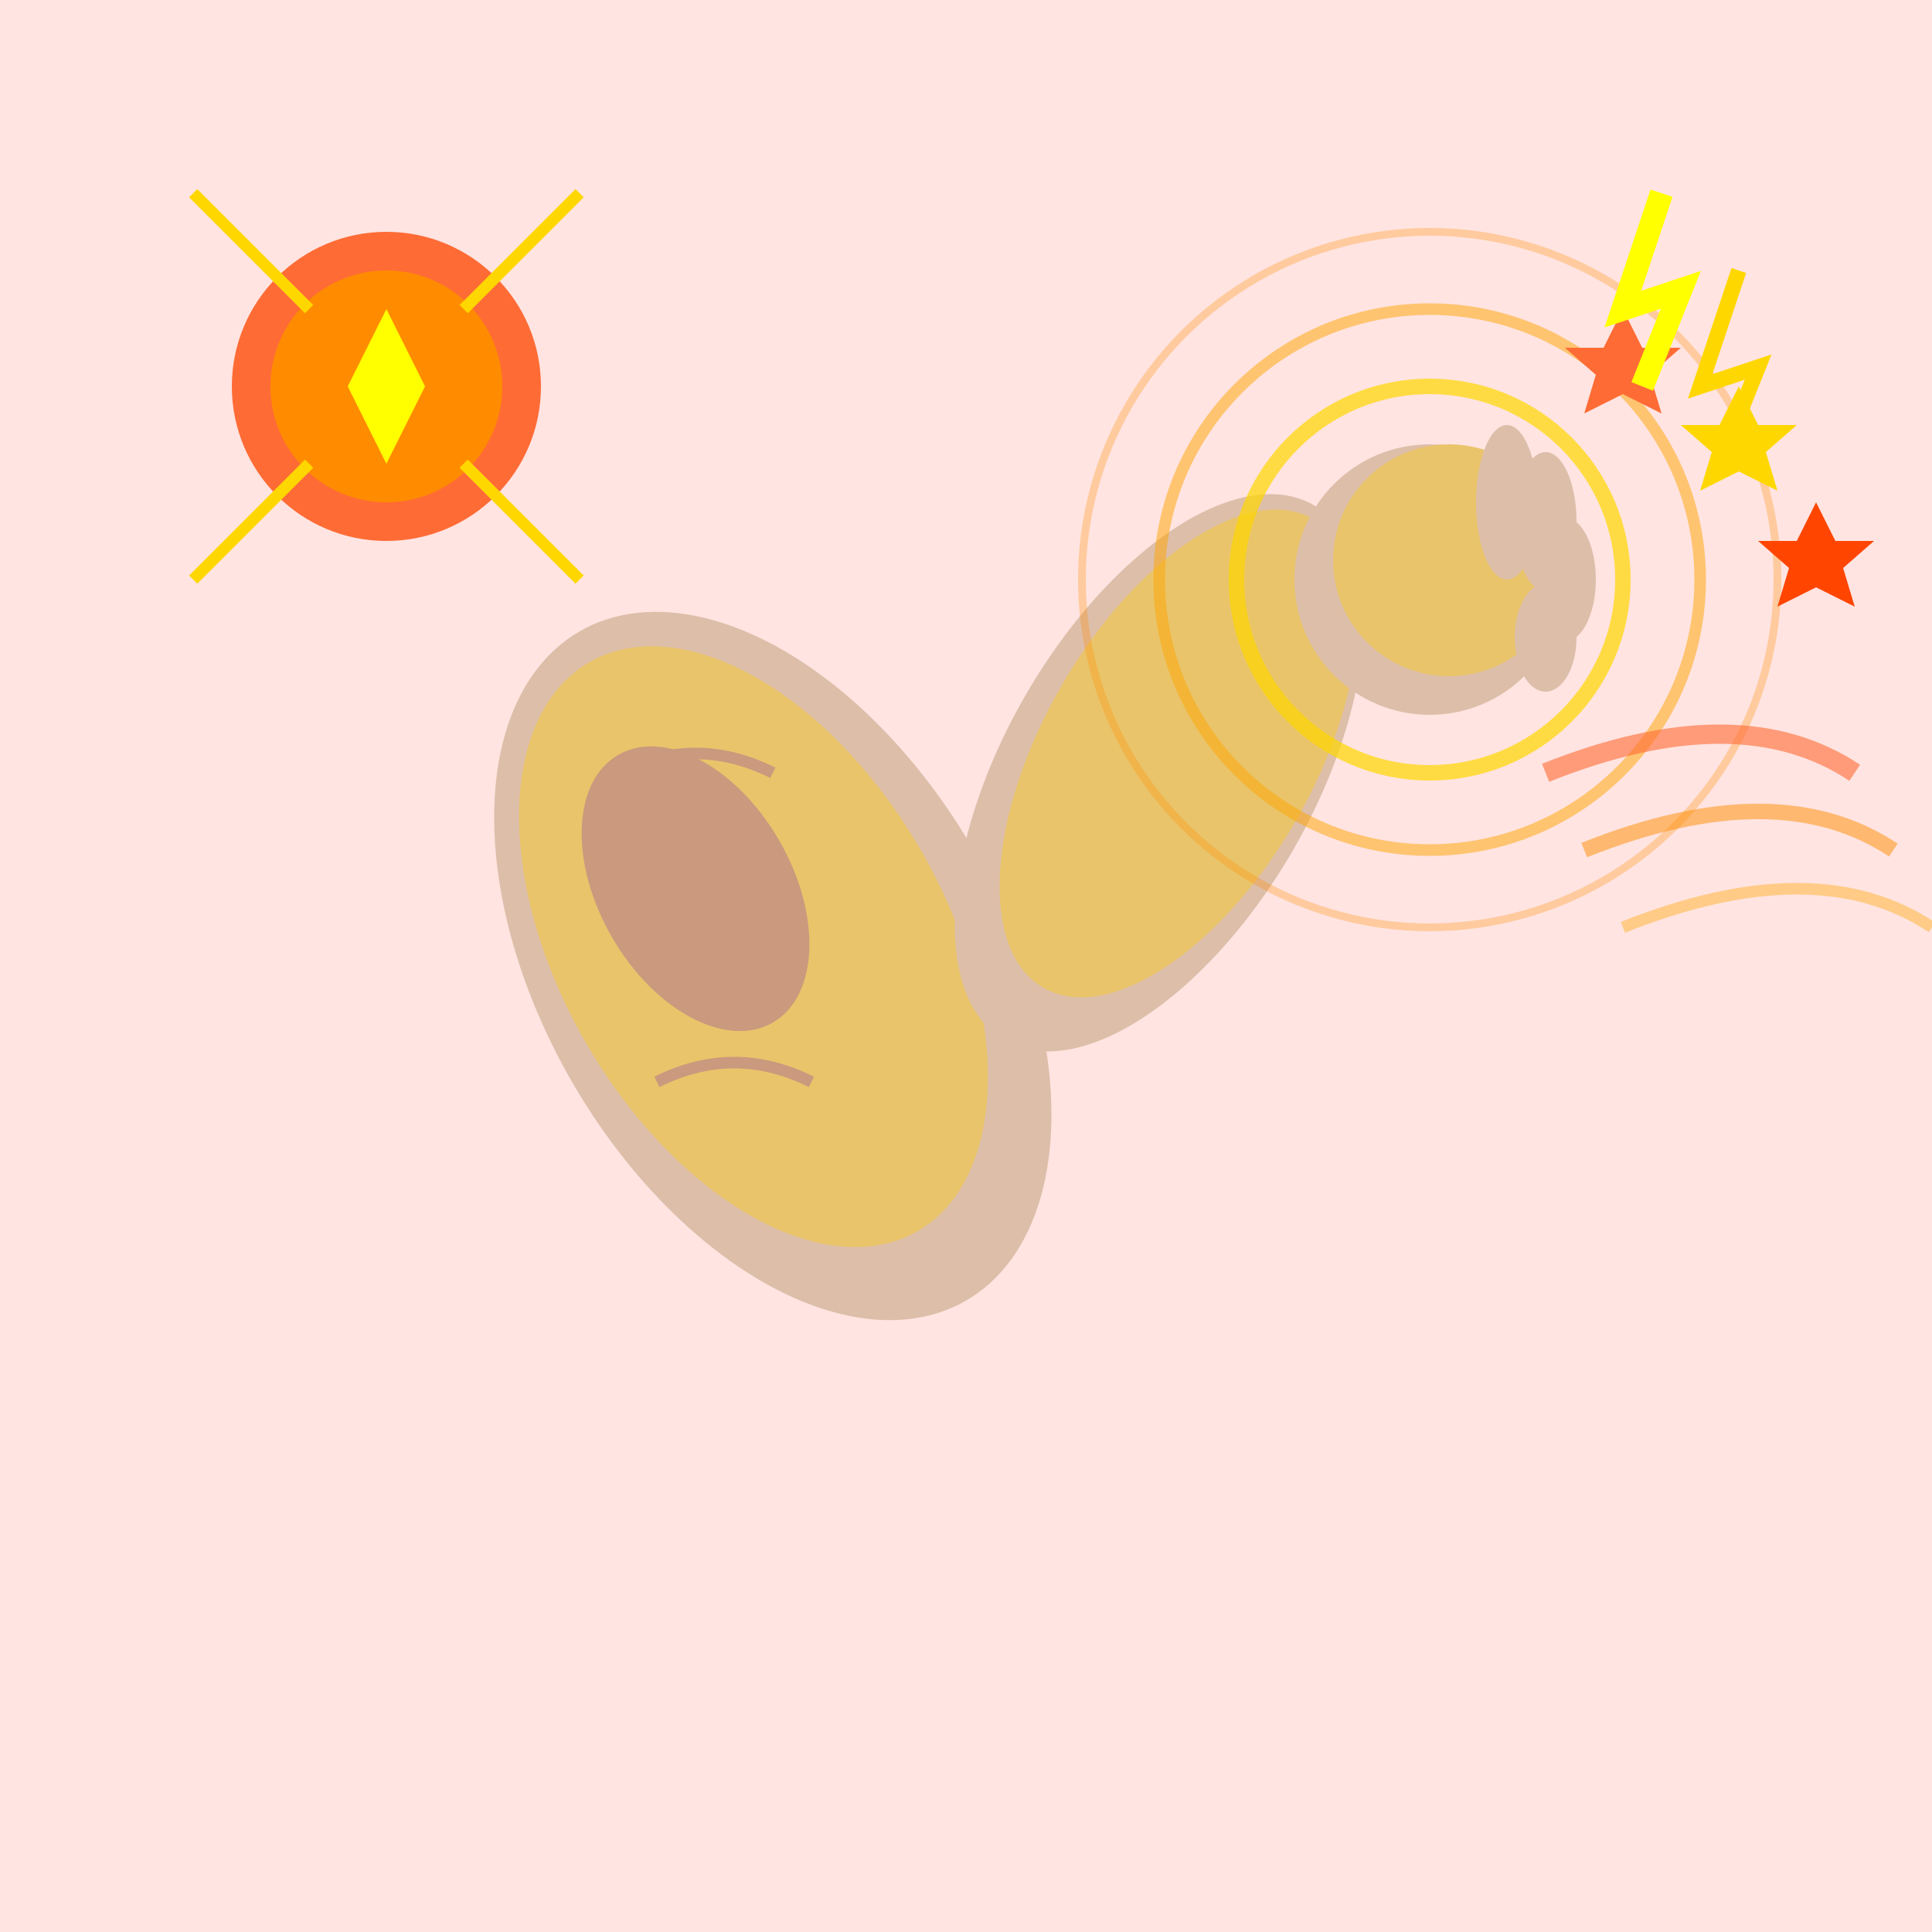 <?xml version="1.0" encoding="UTF-8"?>
<svg width="500" height="500" viewBox="0 0 500 500" xmlns="http://www.w3.org/2000/svg">
  <!-- Background -->
  <rect width="500" height="500" fill="#ffe4e1"/>
  
  <!-- Muscular arm -->
  <!-- Upper arm -->
  <ellipse cx="200" cy="250" rx="60" ry="100" fill="#DDBEA9" transform="rotate(-30 200 250)"/>
  <ellipse cx="195" cy="245" rx="50" ry="85" fill="#E9C46A" transform="rotate(-30 195 245)"/>
  
  <!-- Bicep muscle definition -->
  <ellipse cx="180" cy="230" rx="25" ry="40" fill="#CB997E" transform="rotate(-30 180 230)"/>
  
  <!-- Forearm -->
  <ellipse cx="300" cy="200" rx="40" ry="80" fill="#DDBEA9" transform="rotate(30 300 200)"/>
  <ellipse cx="305" cy="195" rx="35" ry="70" fill="#E9C46A" transform="rotate(30 305 195)"/>
  
  <!-- Hand/fist -->
  <circle cx="370" cy="150" r="35" fill="#DDBEA9"/>
  <circle cx="375" cy="145" r="30" fill="#E9C46A"/>
  
  <!-- Fingers -->
  <ellipse cx="390" cy="130" rx="8" ry="20" fill="#DDBEA9"/>
  <ellipse cx="400" cy="135" rx="8" ry="18" fill="#DDBEA9"/>
  <ellipse cx="405" cy="150" rx="8" ry="16" fill="#DDBEA9"/>
  <ellipse cx="400" cy="165" rx="8" ry="14" fill="#DDBEA9"/>
  
  <!-- Power energy emanating from fist -->
  <circle cx="370" cy="150" r="50" fill="none" stroke="#FFD700" stroke-width="4" opacity="0.7"/>
  <circle cx="370" cy="150" r="70" fill="none" stroke="#FFA500" stroke-width="3" opacity="0.5"/>
  <circle cx="370" cy="150" r="90" fill="none" stroke="#FF8C00" stroke-width="2" opacity="0.3"/>
  
  <!-- Energy sparks -->
  <polygon points="450,100 455,110 465,110 457,117 460,127 450,122 440,127 443,117 435,110 445,110" fill="#FFD700"/>
  <polygon points="420,80 425,90 435,90 427,97 430,107 420,102 410,107 413,97 405,90 415,90" fill="#FF6B35"/>
  <polygon points="470,130 475,140 485,140 477,147 480,157 470,152 460,157 463,147 455,140 465,140" fill="#FF4500"/>
  
  <!-- Lightning bolts showing power -->
  <path d="M 430 50 L 420 80 L 435 75 L 425 100" stroke="#FFFF00" stroke-width="6" fill="none"/>
  <path d="M 450 70 L 440 100 L 455 95 L 445 120" stroke="#FFD700" stroke-width="4" fill="none"/>
  
  <!-- Power waves -->
  <path d="M 400 200 Q 450 180 480 200" stroke="#FF6B35" stroke-width="5" fill="none" opacity="0.6"/>
  <path d="M 410 220 Q 460 200 490 220" stroke="#FF8C00" stroke-width="4" fill="none" opacity="0.5"/>
  <path d="M 420 240 Q 470 220 500 240" stroke="#FFA500" stroke-width="3" fill="none" opacity="0.4"/>
  
  <!-- Muscle tension lines -->
  <path d="M 160 200 Q 180 190 200 200" stroke="#CB997E" stroke-width="3" fill="none"/>
  <path d="M 170 280 Q 190 270 210 280" stroke="#CB997E" stroke-width="3" fill="none"/>
  
  <!-- Power symbol -->
  <circle cx="100" cy="100" r="40" fill="#FF6B35"/>
  <circle cx="100" cy="100" r="30" fill="#FF8C00"/>
  <polygon points="100,80 110,100 100,120 90,100" fill="#FFFF00"/>
  
  <!-- Strength radiating lines -->
  <line x1="50" y1="50" x2="80" y2="80" stroke="#FFD700" stroke-width="3"/>
  <line x1="50" y1="150" x2="80" y2="120" stroke="#FFD700" stroke-width="3"/>
  <line x1="150" y1="50" x2="120" y2="80" stroke="#FFD700" stroke-width="3"/>
  <line x1="150" y1="150" x2="120" y2="120" stroke="#FFD700" stroke-width="3"/>
</svg> 